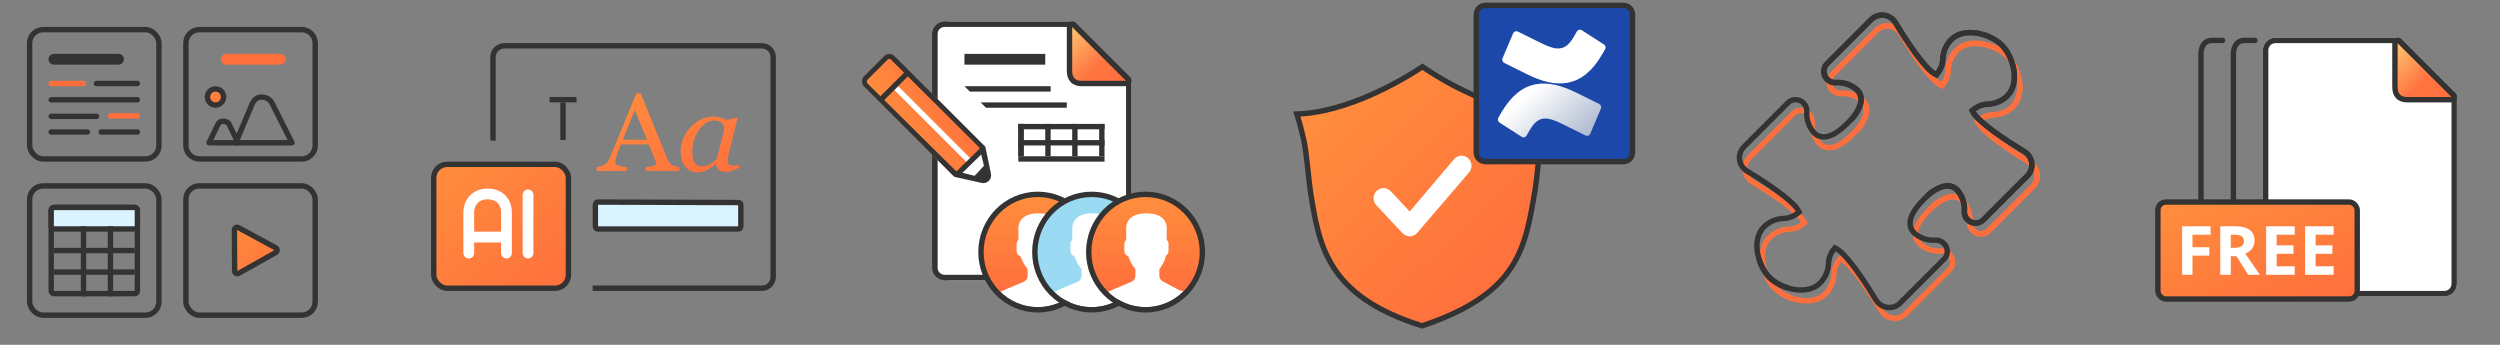 <svg width="464" height="64" viewBox="0 0 464 64" fill="none" xmlns="http://www.w3.org/2000/svg">
<rect x="0" y="0" width="464" height="64" fill="#808080" stroke="none"/>
<path d="M34.5 8C34.5 6.619 35.619 5.5 37 5.5H56C57.381 5.5 58.5 6.619 58.5 8V27C58.5 28.381 57.381 29.5 56 29.5H37C35.619 29.5 34.5 28.381 34.5 27V8Z" stroke="#333333"/>
<path d="M42 11H52" stroke="#FF6F3D" stroke-width="2" stroke-linecap="round" stroke-linejoin="round"/>
<path d="M44.247 42.244L51.168 45.993C51.514 46.18 51.518 46.676 51.175 46.869L44.295 50.733C43.962 50.919 43.552 50.68 43.55 50.299L43.509 42.687C43.507 42.306 43.913 42.063 44.247 42.244Z" fill="url(#paint0_linear_9092_321713)" stroke="#333333" stroke-linecap="round" stroke-linejoin="round"/>
<rect x="34.5" y="34.5" width="24" height="24" rx="2.5" stroke="#333333"/>
<rect x="9.5" y="38.5" width="16" height="16" rx="0.5" stroke="#333333"/>
<rect x="9.5" y="38.5" width="16" height="4" rx="0.5" fill="#D9F4FF" stroke="#333333"/>
<rect x="5.5" y="34.5" width="24" height="24" rx="2.5" stroke="#333333"/>
<path d="M40.437 23.09C40.441 23.083 40.444 23.076 40.447 23.068C40.52 22.897 40.832 22.489 41.42 22.5C42.064 22.512 42.389 22.84 42.458 22.939L44.199 26.5H38.796L39.444 25.154L40.437 23.09Z" stroke="#333333" stroke-linecap="round" stroke-linejoin="round"/>
<path d="M46.779 19.336C46.783 19.327 46.786 19.318 46.789 19.309C46.864 19.1 47.053 18.756 47.36 18.476C47.659 18.202 48.054 17.999 48.568 18.011C49.681 18.035 50.285 18.743 50.43 19.032L50.431 19.033L54.189 26.5H43.754L46.779 19.336Z" stroke="#333333" stroke-linecap="round" stroke-linejoin="round"/>
<circle cx="40" cy="18" r="1.5" fill="url(#paint1_linear_9092_321713)" stroke="#333333"/>
<rect x="5.5" y="5.5" width="24" height="24" rx="2.5" stroke="#333333"/>
<path fill-rule="evenodd" clip-rule="evenodd" d="M17.396 15.5C17.396 15.224 17.62 15 17.896 15H25.5C25.776 15 26 15.224 26 15.5C26 15.776 25.776 16 25.5 16H17.896C17.62 16 17.396 15.776 17.396 15.5ZM9 18.519C9 18.242 9.224 18.019 9.5 18.019H25.5C25.776 18.019 26 18.242 26 18.519C26 18.795 25.776 19.019 25.5 19.019H9.5C9.224 19.019 9 18.795 9 18.519ZM9 21.593C9 21.317 9.224 21.093 9.5 21.093H17.927C18.203 21.093 18.427 21.317 18.427 21.593C18.427 21.869 18.203 22.093 17.927 22.093H9.5C9.224 22.093 9 21.869 9 21.593ZM9 24.5C9 24.224 9.224 24 9.5 24H16.219C16.495 24 16.719 24.224 16.719 24.5C16.719 24.776 16.495 25 16.219 25H9.5C9.224 25 9 24.776 9 24.5ZM18.281 24.5C18.281 24.224 18.505 24 18.781 24H25.5C25.776 24 26 24.224 26 24.5C26 24.776 25.776 25 25.5 25H18.781C18.505 25 18.281 24.776 18.281 24.5Z" fill="#333333"/>
<path fill-rule="evenodd" clip-rule="evenodd" d="M9.5 15C9.224 15 9 15.224 9 15.5C9 15.776 9.224 16 9.5 16H15.5C15.776 16 16 15.776 16 15.5C16 15.224 15.776 15 15.5 15H9.5ZM20.5 21C20.224 21 20 21.224 20 21.5C20 21.776 20.224 22 20.5 22H25.5C25.776 22 26 21.776 26 21.5C26 21.224 25.776 21 25.5 21H20.5Z" fill="#FF6F3D"/>
<rect x="10" y="46" width="15" height="1" fill="#333333"/>
<rect x="10" y="50" width="15" height="1" fill="#333333"/>
<rect x="21" y="42" width="13" height="1" transform="rotate(90 21 42)" fill="#333333"/>
<rect x="16" y="42" width="13" height="1" transform="rotate(90 16 42)" fill="#333333"/>
<path d="M10 11H22" stroke="#333333" stroke-width="2" stroke-linecap="round" stroke-linejoin="round"/>
<path fill-rule="evenodd" clip-rule="evenodd" d="M91 10.605C91 9.168 92.16 8 93.596 8H141.404C142.84 8 144 9.168 144 10.605V51.395C144 52.832 142.84 54 141.404 54H110.001V53H141.404C142.283 53 143 52.283 143 51.395V10.605C143 9.717 142.283 9 141.404 9H93.596C92.717 9 92 9.717 92 10.605V26.104H91V10.605Z" fill="#333333"/>
<path d="M126.085 31.72H119.877V31.012C120.423 30.978 120.875 30.912 121.232 30.812C121.596 30.712 121.778 30.589 121.778 30.442C121.778 30.383 121.771 30.309 121.757 30.223C121.743 30.136 121.722 30.06 121.694 29.993L120.455 26.818H115.235C115.039 27.284 114.877 27.69 114.751 28.036C114.632 28.382 114.524 28.702 114.426 28.995C114.335 29.281 114.272 29.514 114.237 29.694C114.202 29.873 114.184 30.02 114.184 30.133C114.184 30.399 114.405 30.605 114.846 30.752C115.287 30.898 115.784 30.985 116.338 31.012V31.72H110.729V31.012C110.911 30.998 111.138 30.962 111.411 30.902C111.684 30.835 111.908 30.749 112.083 30.642C112.364 30.462 112.581 30.276 112.735 30.083C112.889 29.883 113.039 29.61 113.186 29.264C113.936 27.487 114.762 25.49 115.665 23.274C116.569 21.057 117.374 19.084 118.081 17.353H118.921L123.89 29.574C123.995 29.833 124.114 30.043 124.247 30.203C124.38 30.363 124.565 30.519 124.804 30.672C124.965 30.765 125.175 30.845 125.434 30.912C125.693 30.972 125.91 31.005 126.085 31.012V31.72ZM120.077 25.93L117.819 20.438L115.602 25.93H120.077Z" fill="url(#paint2_linear_9092_321713)"/>
<path d="M132.902 30.402H132.828C132.674 30.522 132.489 30.675 132.272 30.862C132.062 31.041 131.813 31.215 131.526 31.381C131.253 31.547 130.955 31.69 130.633 31.81C130.311 31.937 129.961 32 129.583 32C128.567 32 127.769 31.654 127.188 30.962C126.614 30.269 126.327 29.324 126.327 28.126C126.327 27.301 126.488 26.499 126.81 25.72C127.132 24.941 127.576 24.242 128.144 23.623C128.683 23.031 129.324 22.555 130.066 22.195C130.808 21.829 131.571 21.646 132.356 21.646C132.853 21.646 133.326 21.71 133.774 21.836C134.229 21.962 134.586 22.106 134.845 22.265L136.767 21.796L136.893 21.946L135.297 28.386C135.241 28.592 135.181 28.845 135.118 29.145C135.062 29.437 135.034 29.654 135.034 29.793C135.034 30.173 135.118 30.429 135.286 30.562C135.454 30.695 135.738 30.762 136.137 30.762C136.27 30.762 136.459 30.742 136.704 30.702C136.949 30.662 137.138 30.619 137.271 30.572L137.114 31.211C136.484 31.451 136.014 31.624 135.706 31.73C135.398 31.837 135.024 31.89 134.582 31.89C134.078 31.89 133.679 31.75 133.385 31.471C133.091 31.191 132.93 30.835 132.902 30.402ZM134.404 24.093C134.404 23.873 134.379 23.663 134.33 23.463C134.281 23.264 134.18 23.077 134.026 22.904C133.886 22.738 133.693 22.605 133.448 22.505C133.203 22.405 132.895 22.355 132.524 22.355C132.013 22.355 131.515 22.515 131.032 22.834C130.549 23.154 130.115 23.583 129.73 24.122C129.366 24.628 129.068 25.241 128.837 25.959C128.606 26.678 128.49 27.407 128.49 28.146C128.49 28.552 128.515 28.912 128.564 29.224C128.613 29.537 128.707 29.823 128.847 30.083C128.98 30.336 129.173 30.532 129.425 30.672C129.677 30.812 129.996 30.882 130.381 30.882C130.773 30.882 131.183 30.779 131.61 30.572C132.044 30.359 132.531 29.99 133.07 29.464L134.404 24.093Z" fill="url(#paint3_linear_9092_321713)"/>
<path d="M110.999 37.502C110.999 37.502 111 37.502 111 37.502L136.994 37.594C136.993 37.594 136.993 37.594 136.994 37.594L136.994 37.594C136.997 37.594 137.001 37.594 137.009 37.595C137.024 37.596 137.049 37.598 137.08 37.603C137.144 37.613 137.222 37.632 137.293 37.664C137.363 37.696 137.411 37.734 137.441 37.775C137.467 37.81 137.5 37.874 137.5 38.002V41.981C137.5 41.983 137.5 41.984 137.499 41.986C137.498 42.001 137.494 42.026 137.488 42.056C137.475 42.119 137.452 42.197 137.414 42.269C137.349 42.392 137.251 42.502 137 42.502H111C110.749 42.502 110.651 42.392 110.586 42.269C110.548 42.197 110.525 42.119 110.512 42.056C110.506 42.026 110.502 42.001 110.501 41.986C110.5 41.984 110.5 41.983 110.5 41.981L110.501 38.022C110.501 38.02 110.501 38.019 110.501 38.017C110.503 38.002 110.507 37.977 110.513 37.947C110.526 37.883 110.549 37.806 110.587 37.734C110.651 37.611 110.749 37.502 110.999 37.502Z" fill="#D9F4FF" stroke="#333333"/>
<path fill-rule="evenodd" clip-rule="evenodd" d="M104 26V19L105 19V26H104Z" fill="#333333"/>
<path fill-rule="evenodd" clip-rule="evenodd" d="M107 19H102V18H107V19Z" fill="#333333"/>
<rect x="80.5" y="30.5" width="25" height="23" rx="2.5" fill="url(#paint4_linear_9092_321713)"/>
<rect x="80.5" y="30.5" width="25" height="23" rx="2.5" stroke="#333333"/>
<path d="M87 46.969V44M94 46.969V39.438C94 37.625 92.888 36 90.491 36C88.094 36 87 37.75 87 39.438V44M87 44H94M98 36.171V46.969" stroke="white" stroke-width="2" stroke-linecap="round" stroke-linejoin="round"/>
<g clip-path="url(#clip0_9092_321713)">
<path fill-rule="evenodd" clip-rule="evenodd" d="M176.344 4C175.047 4 173.996 5.042 173.996 6.327V49.672C173.996 50.958 175.047 52 176.344 52H207.648C208.945 52 209.996 50.958 209.996 49.672V15.5C209.996 14.882 209.749 14.29 209.308 13.854L200.119 4.681C199.678 4.245 199.081 4 198.458 4H176.344Z" fill="white"/>
<path d="M199.354 4.646C199.211 4.503 198.995 4.46 198.809 4.538C198.622 4.615 198.5 4.798 198.5 5V13.182C198.5 13.857 198.664 14.457 199.073 14.887C199.487 15.322 200.072 15.5 200.732 15.5H209C209.202 15.5 209.385 15.378 209.462 15.191C209.539 15.004 209.497 14.789 209.354 14.646L199.354 4.646Z" fill="url(#paint5_linear_9092_321713)" stroke="#333333" stroke-linecap="round" stroke-linejoin="round"/>
<path fill-rule="evenodd" clip-rule="evenodd" d="M208.604 14.564L208.602 14.562L199.415 5.392L199.413 5.39C199.361 5.338 199.311 5.288 199.269 5.245L199.253 5.229C199.205 5.18 199.167 5.142 199.133 5.109C199.062 5.041 199.032 5.018 199.019 5.009C199.008 5.007 198.971 5 198.891 5H175.344C174.591 5 173.996 5.602 173.996 6.327V49.672C173.996 50.397 174.591 51 175.344 51H207.648C208.401 51 208.996 50.397 208.996 49.672V15.109C208.996 15.021 208.987 14.982 208.984 14.972C208.983 14.966 208.982 14.964 208.976 14.954C208.965 14.937 208.94 14.903 208.875 14.835C208.825 14.782 208.772 14.729 208.701 14.659C208.672 14.631 208.64 14.6 208.604 14.564ZM200.119 4.681L209.308 13.854C209.337 13.882 209.364 13.909 209.391 13.935C209.779 14.318 209.996 14.531 209.996 15.109V49.672C209.996 50.958 208.945 52 207.648 52H175.344C174.047 52 172.996 50.958 172.996 49.672V6.327C172.996 5.042 174.047 4 175.344 4H198.891C199.445 4 199.636 4.194 199.981 4.543C200.024 4.587 200.07 4.633 200.119 4.681Z" fill="#333333"/>
<path d="M189 23H205V24H189V23Z" fill="#333333"/>
<path d="M189 26H205V27H189V26Z" fill="#333333"/>
<path d="M189 29H205V30H189V29Z" fill="#333333"/>
<path d="M189 23H190V29H189V26V23Z" fill="#333333"/>
<path d="M204 23H205V29H204V23Z" fill="#333333"/>
<path d="M199 23H200V29H199V23Z" fill="#333333"/>
<path d="M189 23H190V29H189V26V23Z" fill="#333333"/>
<path d="M194 23H195V29H194V23Z" fill="#333333"/>
<path d="M179 16H195V17H180L179 16Z" fill="#333333"/>
<path d="M179 10H194V12H179V10Z" fill="#333333"/>
<path d="M182 19H198V20H183L182 19Z" fill="#333333"/>
<path fill-rule="evenodd" clip-rule="evenodd" d="M160.342 16.034C159.822 15.514 159.846 14.648 160.395 14.1L164.066 10.432C164.616 9.884 165.482 9.861 166.002 10.381L182.356 26.736C182.52 26.899 182.831 27.105 182.888 27.332L183.911 32.219C184.164 33.235 183.198 34.2 182.182 33.946L177.292 32.849C177.065 32.792 176.86 32.553 176.696 32.39L160.342 16.034Z" fill="url(#paint6_linear_9092_321713)"/>
<path fill-rule="evenodd" clip-rule="evenodd" d="M177.003 32.39C177.003 32.39 177.347 32.148 177.896 31.6L181.567 27.933C182.116 27.384 182.504 27 182.504 27C182.667 27.163 182.832 27.105 182.889 27.332L183.912 32.22C184.165 33.235 183.199 34.2 182.183 33.947L177.293 32.849C177.066 32.792 177.167 32.553 177.003 32.39Z" fill="white"/>
<path fill-rule="evenodd" clip-rule="evenodd" d="M177.293 31.611L161.076 15.562C160.816 15.302 160.802 14.995 161.076 14.72L164.7 11.111C164.975 10.837 165.147 10.851 165.407 11.111L181.726 27.332C181.807 27.413 181.9 27.804 181.928 27.918L183.019 32.39C183.146 32.898 182.69 33.091 182.182 32.964L177.5 31.776C177.387 31.748 177.374 31.692 177.293 31.611ZM160.342 16.034C159.822 15.514 159.845 14.648 160.395 14.1L164.066 10.433C164.615 9.884 165.482 9.861 166.002 10.381L182.357 26.736C182.52 26.9 182.832 27.105 182.889 27.332L183.911 32.22C184.164 33.235 183.198 34.2 182.182 33.947L177.293 32.849C177.066 32.792 176.86 32.553 176.697 32.39L160.342 16.034Z" fill="#333333"/>
<path d="M166 16.706L179.709 30.416L180.417 29.709L166.708 16L166 16.706Z" fill="white"/>
<path fill-rule="evenodd" clip-rule="evenodd" d="M181.887 27.512L177.35 31.974L178.033 32.67L182.572 28.221L181.887 27.512Z" fill="#333333"/>
<path fill-rule="evenodd" clip-rule="evenodd" d="M168.276 13.009L163.009 18.258L163.705 18.972L168.968 13.713L168.276 13.009Z" fill="#333333"/>
<path fill-rule="evenodd" clip-rule="evenodd" d="M182.7 30.684L180.705 32.828L182.702 33.5L183.504 32.5L182.7 30.684Z" fill="#333333"/>
<path d="M182.569 46.786C182.569 52.427 187.068 57 192.617 57C198.166 57 202.664 52.427 202.664 46.786C202.664 41.145 198.166 36.573 192.617 36.573C187.068 36.573 182.569 41.145 182.569 46.786Z" fill="white"/>
<path d="M192.216 36C196.999 36.001 202.878 39.587 202.998 46.387C203.052 49.513 202.205 52.358 199.935 54.226C199.787 54.1 199.049 53.949 198.872 53.855L195.824 52.229C195.424 52.016 195.175 51.607 195.175 51.161V49.941C195.175 49.941 196.07 48.895 196.411 47.441C196.694 47.262 196.884 46.953 196.884 46.601V45.265C196.884 44.971 196.75 44.708 196.542 44.524V42.593C196.542 42.593 196.948 39.587 192.783 39.587C188.618 39.587 189.024 42.593 189.024 42.593V44.524C188.816 44.708 188.683 44.971 188.683 45.265V46.601C188.683 47.05 188.991 47.428 189.41 47.554C189.643 48.263 189.98 48.938 190.425 49.552C190.537 49.707 190.642 49.838 190.733 49.941V51.192C190.733 51.653 190.467 52.075 190.045 52.28L186.654 53.707C186.459 53.803 185.568 54.198 185.405 54.333C183.361 52.256 182 50.097 182 46.885C182 40.44 187.517 35.998 192.216 36Z" fill="url(#paint7_linear_9092_321713)"/>
<path d="M192.617 57.5C186.784 57.5 182.069 52.696 182.069 46.786C182.069 40.877 186.784 36.073 192.617 36.073C198.45 36.073 203.164 40.877 203.164 46.786C203.164 52.696 198.45 57.5 192.617 57.5Z" stroke="#333333"/>
<path d="M192.569 46.786C192.569 52.427 197.068 57 202.617 57C208.166 57 212.664 52.427 212.664 46.786C212.664 41.145 208.166 36.573 202.617 36.573C197.068 36.573 192.569 41.145 192.569 46.786Z" fill="white"/>
<path d="M202.216 36C206.999 36.001 212.878 39.587 212.998 46.387C213.052 49.513 212.205 52.358 209.935 54.226C209.787 54.1 209.049 53.949 208.872 53.855L205.824 52.229C205.424 52.016 205.175 51.607 205.175 51.161V49.941C205.175 49.941 206.07 48.895 206.411 47.441C206.694 47.262 206.884 46.953 206.884 46.601V45.265C206.884 44.971 206.75 44.708 206.542 44.524V42.593C206.542 42.593 206.948 39.587 202.783 39.587C198.618 39.587 199.024 42.593 199.024 42.593V44.524C198.816 44.708 198.683 44.971 198.683 45.265V46.601C198.683 47.05 198.991 47.428 199.41 47.554C199.643 48.263 199.98 48.938 200.425 49.552C200.537 49.707 200.642 49.838 200.733 49.941V51.192C200.733 51.653 200.467 52.075 200.045 52.28L196.654 53.707C196.459 53.803 195.568 54.198 195.405 54.333C193.361 52.256 192 50.097 192 46.885C192 40.44 197.517 35.998 202.216 36Z" fill="#9ADAF3"/>
<path d="M202.617 57.5C196.784 57.5 192.069 52.696 192.069 46.786C192.069 40.877 196.784 36.073 202.617 36.073C208.45 36.073 213.164 40.877 213.164 46.786C213.164 52.696 208.45 57.5 202.617 57.5Z" stroke="#333333"/>
<path d="M202.569 46.786C202.569 52.427 207.068 57 212.617 57C218.166 57 222.664 52.427 222.664 46.786C222.664 41.145 218.166 36.573 212.617 36.573C207.068 36.573 202.569 41.145 202.569 46.786Z" fill="white"/>
<path d="M212.216 36C216.999 36.001 222.878 39.587 222.998 46.387C223.052 49.513 222.205 52.358 219.935 54.226C219.787 54.1 219.049 53.949 218.872 53.855L215.824 52.229C215.424 52.016 215.175 51.607 215.175 51.161V49.941C215.175 49.941 216.07 48.895 216.411 47.441C216.694 47.262 216.884 46.953 216.884 46.601V45.265C216.884 44.971 216.75 44.708 216.542 44.524V42.593C216.542 42.593 216.948 39.587 212.783 39.587C208.618 39.587 209.024 42.593 209.024 42.593V44.524C208.816 44.708 208.683 44.971 208.683 45.265V46.601C208.683 47.05 208.991 47.428 209.41 47.554C209.643 48.263 209.98 48.938 210.425 49.552C210.537 49.707 210.642 49.838 210.733 49.941V51.192C210.733 51.653 210.467 52.075 210.045 52.28L206.654 53.707C206.459 53.803 205.568 54.198 205.405 54.333C203.361 52.256 202 50.097 202 46.885C202 40.44 207.517 35.998 212.216 36Z" fill="url(#paint8_linear_9092_321713)"/>
<path d="M212.617 57.5C206.784 57.5 202.069 52.696 202.069 46.786C202.069 40.877 206.784 36.073 212.617 36.073C218.45 36.073 223.164 40.877 223.164 46.786C223.164 52.696 218.45 57.5 212.617 57.5Z" stroke="#333333"/>
</g>
<path d="M282.075 20.47C283.795 20.826 285.56 21.056 287.332 21.1C286.867 22.706 286.488 24.243 286.166 25.716C285.901 26.926 285.677 28.788 285.477 30.579C285.439 30.916 285.402 31.251 285.366 31.579C285.209 33.012 285.066 34.314 284.927 35.136C284.897 35.312 284.868 35.487 284.838 35.661C283.954 40.909 283.174 45.541 280.499 49.624C277.764 53.796 273.004 57.453 263.929 60.475C255.05 57.69 250.3 53.947 247.558 49.719C244.786 45.445 244.02 40.614 243.218 35.541C243.09 34.735 242.96 33.516 242.814 32.163C242.767 31.723 242.719 31.27 242.668 30.812C242.464 28.964 242.23 27.043 241.941 25.774C241.605 24.3 241.199 22.767 240.687 21.169C242.434 21.114 244.2 20.863 245.935 20.479C250.725 19.419 255.317 17.342 258.702 15.538C260.397 14.635 261.795 13.798 262.769 13.185C263.257 12.879 263.639 12.629 263.9 12.455C263.939 12.429 263.976 12.404 264.01 12.382C264.041 12.404 264.075 12.427 264.112 12.453C264.365 12.629 264.736 12.881 265.212 13.19C266.163 13.808 267.532 14.652 269.207 15.559C272.553 17.371 277.141 19.447 282.075 20.47Z" fill="url(#paint9_linear_9092_321713)" stroke="#333333"/>
<path fill-rule="evenodd" clip-rule="evenodd" d="M272.537 29.415C273.274 30.131 273.301 31.321 272.598 32.072L262.981 43.28C262.633 43.651 262.151 43.862 261.647 43.862C261.142 43.862 260.66 43.651 260.312 43.28L255.448 38.089C254.744 37.339 254.772 36.149 255.509 35.432C256.246 34.716 257.414 34.743 258.117 35.494L261.647 39.261L269.929 29.477C270.632 28.726 271.8 28.698 272.537 29.415Z" fill="white"/>
<path d="M273.996 2.712C273.996 1.752 274.765 1 275.709 1H301.283C302.244 1 302.996 1.77 302.996 2.712V28.288C302.996 29.247 302.227 30 301.283 30H275.709C274.748 30 273.996 29.23 273.996 28.288V2.712Z" fill="#1C48AA" stroke="#333333"/>
<path d="M278.723 20.766C278.516 21.098 278.284 21.526 278.087 21.847C278.002 21.997 277.977 22.175 278.018 22.344C278.058 22.513 278.161 22.658 278.303 22.749L282.441 25.401C282.513 25.447 282.593 25.478 282.677 25.492C282.76 25.506 282.845 25.502 282.927 25.481C283.01 25.46 283.087 25.422 283.155 25.37C283.223 25.317 283.28 25.251 283.323 25.176C283.488 24.887 283.702 24.513 283.934 24.115C285.573 21.294 287.222 21.638 290.195 23.12L294.295 25.152C294.372 25.191 294.456 25.212 294.541 25.216C294.626 25.22 294.711 25.206 294.791 25.175C294.871 25.144 294.944 25.097 295.006 25.036C295.068 24.975 295.117 24.902 295.152 24.821L297.122 20.18C297.192 20.02 297.2 19.839 297.142 19.674C297.084 19.509 296.966 19.375 296.813 19.301C295.944 18.877 294.222 18.031 292.675 17.252C287.089 14.441 282.349 14.627 278.723 20.766Z" fill="url(#paint10_linear_9092_321713)"/>
<path d="M297.275 10.234C297.482 9.902 297.717 9.474 297.911 9.149C297.995 9 298.02 8.823 297.98 8.655C297.94 8.487 297.839 8.342 297.698 8.251L293.56 5.599C293.488 5.553 293.408 5.522 293.325 5.508C293.241 5.494 293.156 5.498 293.074 5.519C292.992 5.54 292.914 5.578 292.847 5.63C292.779 5.683 292.721 5.749 292.678 5.824C292.516 6.116 292.303 6.487 292.067 6.888C290.415 9.687 288.766 9.355 285.796 7.883L281.693 5.851C281.616 5.813 281.533 5.791 281.448 5.787C281.362 5.783 281.277 5.797 281.198 5.828C281.118 5.859 281.045 5.906 280.983 5.967C280.921 6.028 280.871 6.101 280.837 6.182L278.866 10.824C278.804 10.98 278.801 11.156 278.859 11.314C278.917 11.473 279.032 11.602 279.178 11.676C280.044 12.1 281.766 12.949 283.316 13.725C288.913 16.559 293.652 16.37 297.275 10.234Z" fill="url(#paint11_linear_9092_321713)"/>
<g clip-path="url(#clip1_9092_321713)">
<path fill-rule="evenodd" clip-rule="evenodd" d="M332.897 54.927L332.904 54.929C333.511 55.346 332.979 56 332.606 55.883C331.287 55.492 330.072 54.8 329.06 53.861C326.844 51.645 325.318 46.466 328.058 43.726C329.105 42.707 330.494 42.11 331.964 42.047C332.806 42.032 333.616 41.743 334.272 41.224C333.823 40.392 331.494 38.118 324.985 34.176C323.389 33.206 322.861 31.137 323.806 29.556C323.946 29.322 324.115 29.107 324.308 28.914L332.494 20.728C333.217 20.004 334.315 19.8 335.267 20.213C336.235 20.629 336.86 21.591 336.842 22.639C336.727 23.967 337.163 25.293 338.048 26.307C339.583 27.842 341.889 26.178 343.557 24.51C345.225 22.843 346.889 20.536 345.354 19.001C344.337 18.116 343.007 17.681 341.677 17.8C340.629 17.818 339.667 17.194 339.25 16.225C338.838 15.274 339.042 14.176 339.766 13.453L347.952 5.266C349.251 3.962 351.377 3.975 352.703 5.294C352.899 5.489 353.071 5.708 353.214 5.944C357.153 12.44 359.422 14.774 360.262 15.23C360.781 14.575 361.07 13.765 361.085 12.923C361.148 11.452 361.745 10.063 362.764 9.016C365.504 6.276 370.682 7.802 372.899 10.018C375.115 12.235 376.641 17.413 373.901 20.153C372.853 21.172 371.465 21.769 369.994 21.832C369.152 21.847 368.342 22.136 367.686 22.655C368.135 23.487 370.464 25.762 376.973 29.703C377.396 29.96 377.743 30.294 378.008 30.676C378.373 31.181 378.57 31.762 378.609 32.354C378.662 33.024 378.517 33.713 378.148 34.328C378.009 34.561 377.841 34.775 377.649 34.967L377.648 34.966C377.628 34.987 377.607 35.008 377.586 35.029L369.399 43.216C368.676 43.94 367.579 44.144 366.627 43.731C365.658 43.315 365.034 42.352 365.052 41.305C365.171 39.974 364.737 38.645 363.851 37.627C362.564 36.341 360.806 37.433 359.527 38.227C359.473 38.261 359.419 38.295 359.367 38.327C359.367 38.327 358.436 39.094 358.314 38.06C358.656 37.497 359.709 36.868 360.741 36.411C361.323 36.153 361.976 35.979 362.651 36.029C363.351 36.08 364.007 36.369 364.558 36.92L364.583 36.945L364.605 36.971C365.658 38.18 366.182 39.761 366.051 41.352C366.053 41.979 366.433 42.559 367.022 42.813L367.025 42.814C367.607 43.066 368.264 42.937 368.692 42.509L376.88 34.321C377.357 33.846 377.618 33.207 377.619 32.571C377.608 32.082 377.447 31.6 377.151 31.196C377.096 31.125 377.035 31.057 376.97 30.991C376.93 30.951 376.896 30.912 376.868 30.875C376.744 30.757 376.606 30.65 376.454 30.557C373.175 28.572 370.927 26.993 369.431 25.793C367.976 24.625 367.135 23.74 366.806 23.13L366.408 22.392L367.066 21.871C367.891 21.218 368.908 20.855 369.962 20.833C371.183 20.777 372.332 20.282 373.198 19.441C374.253 18.382 374.557 16.782 374.272 15.052C373.985 13.318 373.134 11.668 372.191 10.725C371.249 9.783 369.599 8.932 367.865 8.645C366.134 8.36 364.535 8.663 363.476 9.719C362.635 10.585 362.139 11.734 362.084 12.954C362.062 14.009 361.699 15.026 361.046 15.851L360.524 16.511L359.784 16.109C359.172 15.777 358.287 14.934 357.12 13.478C355.92 11.981 354.344 9.735 352.36 6.463C352.258 6.296 352.136 6.141 351.997 6.003C351.052 5.062 349.559 5.07 348.661 5.972L340.472 14.16C340.044 14.588 339.915 15.245 340.168 15.827L340.169 15.83C340.422 16.419 341.002 16.8 341.63 16.801C343.22 16.67 344.801 17.194 346.011 18.247L346.037 18.27L346.061 18.294C346.613 18.846 346.901 19.502 346.953 20.201C347.002 20.876 346.829 21.529 346.571 22.111C346.062 23.26 345.123 24.359 344.264 25.218C343.406 26.076 342.307 27.015 341.158 27.524C340.576 27.782 339.923 27.956 339.248 27.906C338.548 27.854 337.892 27.566 337.341 27.014L337.317 26.991L337.295 26.965C336.242 25.759 335.716 24.181 335.842 22.593C335.841 21.966 335.461 21.385 334.872 21.131L334.869 21.13C334.287 20.878 333.628 21.007 333.201 21.435L325.015 29.622L325.013 29.623C324.879 29.757 324.762 29.906 324.665 30.069C324.008 31.167 324.366 32.629 325.504 33.321C328.783 35.307 331.031 36.886 332.527 38.086C333.982 39.254 334.823 40.139 335.152 40.749L335.55 41.487L334.893 42.008C334.067 42.661 333.05 43.025 331.996 43.047C330.775 43.102 329.627 43.597 328.76 44.438C327.705 45.497 327.401 47.097 327.687 48.827C327.972 50.553 328.817 52.196 329.754 53.141C330.651 53.969 331.725 54.579 332.89 54.925L332.897 54.927Z" fill="#FF6F3D"/>
<path fill-rule="evenodd" clip-rule="evenodd" d="M327.99 50.02L327.988 50.013C327.571 49.406 326.917 49.938 327.034 50.311C327.425 51.63 328.117 52.845 329.056 53.857C331.272 56.073 336.451 57.599 339.191 54.859C340.21 53.812 340.807 52.423 340.87 50.953C340.885 50.111 341.174 49.3 341.693 48.645C342.525 49.094 344.799 51.423 348.74 57.932C349.711 59.528 351.78 60.056 353.361 59.11C353.595 58.971 353.81 58.802 354.002 58.609L362.189 50.423C362.913 49.7 363.117 48.602 362.704 47.65C362.288 46.682 361.325 46.057 360.278 46.075C358.95 46.19 357.624 45.754 356.61 44.869C355.074 43.334 356.739 41.027 358.407 39.36C360.074 37.692 362.381 36.028 363.916 37.563C364.801 38.58 365.235 39.91 365.116 41.24C365.098 42.288 365.723 43.25 366.692 43.667C367.643 44.079 368.741 43.875 369.464 43.151L377.651 34.965C378.955 33.666 378.942 31.539 377.623 30.214C377.428 30.018 377.209 29.846 376.973 29.703C370.477 25.764 368.142 23.495 367.686 22.655C368.342 22.136 369.152 21.847 369.994 21.832C371.465 21.769 372.853 21.172 373.901 20.153C376.641 17.413 375.115 12.235 372.899 10.018C370.682 7.802 365.504 6.276 362.764 9.016C361.745 10.063 361.148 11.452 361.085 12.923C361.07 13.765 360.781 14.575 360.262 15.23C359.43 14.782 357.155 12.453 353.214 5.944C352.957 5.521 352.623 5.174 352.241 4.909C351.736 4.544 351.155 4.347 350.563 4.308C349.893 4.254 349.204 4.4 348.589 4.769C348.356 4.908 348.142 5.076 347.95 5.268L347.951 5.269C347.93 5.289 347.908 5.31 347.887 5.331L339.701 13.518C338.977 14.24 338.773 15.338 339.186 16.29C339.602 17.259 340.564 17.883 341.612 17.865C342.943 17.746 344.272 18.18 345.289 19.066C346.576 20.353 345.484 22.11 344.689 23.39C344.656 23.444 344.622 23.498 344.59 23.55C344.59 23.55 343.822 24.481 344.857 24.603C345.42 24.261 346.049 23.208 346.506 22.176C346.764 21.594 346.938 20.941 346.888 20.266C346.836 19.566 346.548 18.91 345.997 18.359L345.972 18.334L345.946 18.312C344.737 17.259 343.155 16.735 341.565 16.866C340.938 16.864 340.358 16.484 340.104 15.895L340.103 15.892C339.851 15.31 339.98 14.652 340.407 14.225L348.596 6.037C349.071 5.56 349.71 5.299 350.346 5.298C350.835 5.309 351.317 5.47 351.721 5.766C351.792 5.821 351.86 5.882 351.926 5.947C351.966 5.987 352.005 6.021 352.042 6.049C352.16 6.173 352.267 6.311 352.36 6.463C354.345 9.742 355.923 11.99 357.124 13.486C358.292 14.941 359.177 15.782 359.787 16.111L360.525 16.509L361.046 15.851C361.699 15.026 362.062 14.009 362.084 12.954C362.139 11.734 362.635 10.585 363.476 9.719C364.535 8.663 366.134 8.36 367.865 8.645C369.599 8.932 371.249 9.783 372.191 10.725C373.134 11.668 373.985 13.318 374.272 15.052C374.557 16.782 374.253 18.382 373.198 19.441C372.332 20.282 371.183 20.777 369.963 20.833C368.908 20.855 367.891 21.218 367.066 21.871L366.406 22.393L366.808 23.132C367.14 23.745 367.983 24.63 369.439 25.797C370.936 26.997 373.182 28.573 376.454 30.557C376.621 30.659 376.776 30.781 376.914 30.92C377.855 31.864 377.847 33.358 376.945 34.256L368.756 42.445C368.329 42.873 367.671 43.002 367.089 42.749L367.087 42.748C366.497 42.495 366.117 41.914 366.116 41.287C366.247 39.697 365.723 38.116 364.67 36.906L364.647 36.88L364.623 36.856C364.071 36.304 363.415 36.016 362.715 35.964C362.041 35.914 361.388 36.088 360.806 36.346C359.657 36.855 358.558 37.794 357.699 38.653C356.841 39.511 355.901 40.61 355.393 41.759C355.135 42.341 354.961 42.994 355.011 43.669C355.063 44.368 355.351 45.025 355.902 45.576L355.926 45.6L355.952 45.622C357.158 46.675 358.735 47.201 360.324 47.075C360.951 47.075 361.532 47.456 361.786 48.045L361.787 48.048C362.039 48.63 361.91 49.288 361.482 49.716L353.295 57.902L353.294 57.904C353.16 58.038 353.011 58.155 352.848 58.252C351.75 58.908 350.288 58.55 349.595 57.413C347.61 54.134 346.031 51.886 344.831 50.39C343.663 48.934 342.778 48.094 342.167 47.765L341.429 47.367L340.909 48.024C340.256 48.849 339.892 49.866 339.87 50.921C339.815 52.142 339.32 53.29 338.479 54.157C337.42 55.212 335.82 55.516 334.09 55.23C332.364 54.945 330.721 54.1 329.776 53.163C328.948 52.266 328.338 51.192 327.992 50.027L327.99 50.02Z" fill="#FF6F3D"/>
<path fill-rule="evenodd" clip-rule="evenodd" d="M331.897 52.927L331.904 52.929C332.511 53.346 331.979 54 331.606 53.883C330.287 53.492 329.072 52.8 328.06 51.861C325.844 49.645 324.318 44.466 327.058 41.726C328.105 40.707 329.494 40.11 330.964 40.047C331.806 40.032 332.616 39.743 333.272 39.224C332.823 38.392 330.494 36.118 323.985 32.176C322.389 31.206 321.861 29.137 322.806 27.556C322.946 27.322 323.115 27.107 323.308 26.914L331.494 18.728C332.217 18.004 333.315 17.8 334.267 18.213C335.235 18.629 335.86 19.591 335.842 20.639C335.727 21.967 336.163 23.293 337.048 24.307C338.583 25.842 340.889 24.178 342.557 22.51C344.225 20.843 345.889 18.536 344.354 17.001C343.337 16.116 342.007 15.681 340.677 15.8C339.629 15.818 338.667 15.194 338.25 14.225C337.838 13.274 338.042 12.176 338.766 11.453L346.952 3.266C348.251 1.962 350.377 1.975 351.703 3.294C351.899 3.489 352.071 3.708 352.214 3.944C356.153 10.44 358.422 12.774 359.262 13.23C359.781 12.575 360.07 11.765 360.085 10.923C360.148 9.452 360.745 8.063 361.764 7.016C364.504 4.276 369.682 5.802 371.899 8.018C374.115 10.235 375.641 15.413 372.901 18.153C371.853 19.172 370.465 19.769 368.994 19.832C368.152 19.847 367.342 20.136 366.686 20.655C367.135 21.487 369.464 23.762 375.973 27.703C376.396 27.96 376.743 28.294 377.008 28.676C377.373 29.181 377.57 29.762 377.609 30.354C377.662 31.024 377.517 31.713 377.148 32.328C377.009 32.561 376.841 32.775 376.649 32.967L376.648 32.966C376.628 32.987 376.607 33.008 376.586 33.029L368.399 41.216C367.676 41.94 366.579 42.144 365.627 41.731C364.658 41.315 364.034 40.352 364.052 39.305C364.171 37.974 363.737 36.645 362.851 35.627C361.564 34.341 359.806 35.433 358.527 36.227C358.473 36.261 358.419 36.295 358.367 36.327C358.367 36.327 357.436 37.094 357.314 36.06C357.656 35.497 358.709 34.868 359.741 34.411C360.323 34.153 360.976 33.979 361.651 34.029C362.351 34.08 363.007 34.369 363.558 34.92L363.583 34.945L363.605 34.971C364.658 36.18 365.182 37.761 365.051 39.352C365.053 39.979 365.433 40.559 366.022 40.813L366.025 40.814C366.607 41.066 367.264 40.937 367.692 40.509L375.88 32.321C376.357 31.846 376.618 31.207 376.619 30.57C376.608 30.082 376.447 29.6 376.151 29.196C376.096 29.125 376.035 29.057 375.97 28.991C375.93 28.951 375.896 28.912 375.868 28.875C375.744 28.757 375.606 28.65 375.454 28.557C372.175 26.572 369.927 24.993 368.431 23.793C366.976 22.625 366.135 21.74 365.806 21.13L365.408 20.392L366.066 19.871C366.891 19.218 367.908 18.855 368.962 18.833C370.183 18.777 371.332 18.282 372.198 17.441C373.253 16.382 373.557 14.783 373.272 13.052C372.985 11.318 372.134 9.668 371.191 8.725C370.249 7.783 368.599 6.932 366.865 6.645C365.134 6.36 363.535 6.663 362.476 7.719C361.635 8.585 361.139 9.734 361.084 10.954C361.062 12.009 360.699 13.026 360.046 13.851L359.524 14.511L358.784 14.109C358.172 13.777 357.287 12.934 356.12 11.478C354.92 9.981 353.344 7.735 351.36 4.463C351.258 4.296 351.136 4.141 350.997 4.003C350.052 3.062 348.559 3.07 347.661 3.972L339.472 12.16C339.044 12.588 338.915 13.245 339.168 13.827L339.169 13.83C339.422 14.419 340.002 14.8 340.63 14.801C342.22 14.67 343.801 15.194 345.011 16.247L345.037 16.27L345.061 16.294C345.613 16.846 345.901 17.502 345.953 18.201C346.002 18.876 345.829 19.529 345.571 20.111C345.062 21.26 344.123 22.359 343.264 23.218C342.406 24.076 341.307 25.015 340.158 25.524C339.576 25.782 338.923 25.956 338.248 25.906C337.548 25.854 336.892 25.566 336.341 25.014L336.317 24.991L336.295 24.965C335.242 23.759 334.716 22.181 334.842 20.593C334.841 19.966 334.461 19.385 333.872 19.131L333.869 19.13C333.287 18.878 332.628 19.007 332.201 19.435L324.015 27.622L324.013 27.623C323.879 27.757 323.762 27.906 323.665 28.069C323.008 29.167 323.366 30.629 324.504 31.321C327.783 33.307 330.031 34.886 331.527 36.086C332.982 37.254 333.823 38.139 334.152 38.749L334.55 39.487L333.893 40.008C333.067 40.661 332.05 41.025 330.996 41.047C329.775 41.102 328.627 41.597 327.76 42.438C326.705 43.497 326.401 45.097 326.687 46.827C326.972 48.553 327.817 50.196 328.754 51.141C329.651 51.969 330.725 52.579 331.89 52.925L331.897 52.927Z" fill="#333333"/>
<path fill-rule="evenodd" clip-rule="evenodd" d="M326.99 48.02L326.988 48.013C326.571 47.406 325.917 47.938 326.034 48.311C326.425 49.63 327.117 50.845 328.056 51.857C330.272 54.073 335.451 55.599 338.191 52.859C339.21 51.812 339.807 50.423 339.87 48.953C339.885 48.111 340.174 47.3 340.693 46.645C341.525 47.093 343.799 49.422 347.74 55.932C348.711 57.528 350.78 58.056 352.361 57.11C352.595 56.971 352.81 56.802 353.002 56.609L361.189 48.423C361.913 47.7 362.117 46.602 361.704 45.65C361.288 44.682 360.325 44.057 359.278 44.075C357.95 44.19 356.624 43.754 355.61 42.869C354.074 41.334 355.739 39.027 357.407 37.36C359.074 35.692 361.381 34.028 362.916 35.563C363.801 36.58 364.235 37.91 364.116 39.24C364.098 40.288 364.723 41.25 365.692 41.667C366.643 42.079 367.741 41.875 368.464 41.151L376.651 32.965C377.955 31.666 377.942 29.539 376.623 28.214C376.427 28.018 376.209 27.846 375.973 27.703C369.477 23.764 367.142 21.495 366.686 20.655C367.342 20.136 368.152 19.847 368.994 19.832C370.465 19.769 371.853 19.172 372.901 18.153C375.641 15.413 374.115 10.235 371.899 8.018C369.682 5.802 364.504 4.276 361.764 7.016C360.745 8.063 360.148 9.452 360.085 10.923C360.07 11.765 359.781 12.575 359.262 13.23C358.43 12.782 356.155 10.453 352.214 3.944C351.957 3.521 351.623 3.174 351.241 2.909C350.736 2.544 350.155 2.347 349.563 2.308C348.893 2.254 348.204 2.4 347.589 2.769C347.356 2.908 347.142 3.076 346.95 3.268L346.951 3.269C346.93 3.289 346.908 3.31 346.887 3.331L338.701 11.518C337.977 12.24 337.773 13.338 338.186 14.29C338.602 15.258 339.564 15.883 340.612 15.865C341.943 15.746 343.272 16.18 344.289 17.066C345.576 18.353 344.484 20.11 343.689 21.39C343.656 21.444 343.622 21.498 343.59 21.55C343.59 21.55 342.822 22.481 343.856 22.603C344.42 22.261 345.049 21.208 345.506 20.176C345.764 19.594 345.938 18.941 345.888 18.266C345.836 17.566 345.548 16.91 344.997 16.359L344.972 16.334L344.946 16.312C343.737 15.258 342.155 14.735 340.565 14.866C339.938 14.864 339.358 14.484 339.104 13.895L339.103 13.892C338.851 13.31 338.98 12.652 339.407 12.225L347.596 4.037C348.071 3.56 348.71 3.299 349.346 3.298C349.834 3.309 350.317 3.47 350.721 3.766C350.792 3.821 350.86 3.882 350.926 3.947C350.966 3.987 351.005 4.021 351.042 4.049C351.16 4.172 351.267 4.311 351.36 4.463C353.345 7.742 354.923 9.99 356.124 11.486C357.292 12.941 358.177 13.782 358.787 14.111L359.525 14.509L360.046 13.851C360.699 13.026 361.062 12.009 361.084 10.954C361.139 9.734 361.635 8.585 362.476 7.719C363.535 6.663 365.134 6.36 366.865 6.645C368.599 6.932 370.249 7.783 371.191 8.725C372.134 9.668 372.985 11.318 373.272 13.052C373.557 14.783 373.253 16.382 372.198 17.441C371.332 18.282 370.183 18.777 368.962 18.833C367.908 18.855 366.891 19.218 366.066 19.871L365.406 20.393L365.808 21.132C366.14 21.745 366.983 22.63 368.439 23.797C369.936 24.996 372.182 26.573 375.454 28.557C375.621 28.659 375.776 28.781 375.914 28.92C376.855 29.864 376.847 31.358 375.945 32.256L367.756 40.445C367.329 40.873 366.671 41.002 366.089 40.749L366.087 40.748C365.497 40.495 365.117 39.914 365.116 39.287C365.247 37.697 364.723 36.116 363.67 34.906L363.647 34.88L363.623 34.856C363.071 34.304 362.415 34.016 361.715 33.964C361.041 33.914 360.388 34.088 359.806 34.346C358.657 34.855 357.558 35.794 356.699 36.653C355.841 37.511 354.901 38.61 354.393 39.759C354.135 40.341 353.961 40.994 354.011 41.669C354.062 42.368 354.351 43.025 354.902 43.576L354.926 43.6L354.952 43.622C356.158 44.675 357.735 45.201 359.324 45.075C359.951 45.075 360.532 45.456 360.786 46.045L360.787 46.048C361.039 46.63 360.91 47.288 360.482 47.716L352.295 55.902L352.294 55.904C352.16 56.038 352.011 56.155 351.848 56.252C350.75 56.908 349.288 56.55 348.595 55.413C346.61 52.134 345.031 49.886 343.831 48.39C342.663 46.934 341.778 46.094 341.167 45.765L340.429 45.367L339.909 46.024C339.256 46.849 338.892 47.866 338.87 48.921C338.815 50.142 338.32 51.29 337.479 52.157C336.42 53.212 334.82 53.516 333.09 53.23C331.364 52.945 329.721 52.1 328.776 51.163C327.948 50.266 327.338 49.192 326.992 48.027L326.99 48.02Z" fill="#333333"/>
</g>
<g clip-path="url(#clip2_9092_321713)">
<path fill-rule="evenodd" clip-rule="evenodd" d="M415.408 8.562C415.155 8.922 415.019 9.442 415.019 10.024V52.148C415.019 53.282 415.735 54 416.395 54H418.519C418.795 54 419.019 54.224 419.019 54.5C419.019 54.776 418.795 55 418.519 55H416.395C414.983 55 414.019 53.612 414.019 52.148V10.024C414.019 9.307 414.184 8.566 414.589 7.988C415.01 7.389 415.669 7 416.549 7H418.519C418.795 7 419.019 7.224 419.019 7.5C419.019 7.776 418.795 8 418.519 8H416.549C416.002 8 415.645 8.224 415.408 8.562Z" fill="#333333"/>
<path fill-rule="evenodd" clip-rule="evenodd" d="M409.391 8.562C409.139 8.922 409.002 9.442 409.002 10.024V52.148C409.002 53.282 409.718 54 410.379 54H412.502C412.779 54 413.002 54.224 413.002 54.5C413.002 54.776 412.779 55 412.502 55H410.379C408.967 55 408.002 53.612 408.002 52.148V10.024C408.002 9.307 408.167 8.566 408.573 7.988C408.994 7.389 409.653 7 410.532 7H412.502C412.779 7 413.002 7.224 413.002 7.5C413.002 7.776 412.779 8 412.502 8H410.532C409.985 8 409.629 8.224 409.391 8.562Z" fill="#333333"/>
<path fill-rule="evenodd" clip-rule="evenodd" d="M422.347 7C421.051 7 420 8.042 420 9.328V52.672C420 53.958 421.051 55 422.347 55H453.652C454.948 55 456 53.958 456 52.672V18.5C456 17.883 455.752 17.291 455.312 16.854L446.122 7.682C445.682 7.245 445.084 7 444.462 7H422.347Z" fill="white"/>
<path d="M445.356 7.646C445.213 7.503 444.998 7.461 444.811 7.538C444.624 7.615 444.502 7.798 444.502 8V16.182C444.502 16.858 444.666 17.457 445.076 17.888C445.49 18.323 446.074 18.5 446.734 18.5H455.002C455.205 18.5 455.387 18.378 455.464 18.192C455.542 18.005 455.499 17.79 455.356 17.647L445.356 7.646Z" fill="url(#paint12_linear_9092_321713)" stroke="#333333" stroke-linecap="round" stroke-linejoin="round"/>
<path fill-rule="evenodd" clip-rule="evenodd" d="M454.608 17.564L454.605 17.562L445.418 8.392L445.417 8.391C445.364 8.338 445.315 8.289 445.272 8.246L445.257 8.23C445.208 8.181 445.171 8.143 445.136 8.109C445.066 8.041 445.035 8.018 445.022 8.01C445.012 8.007 444.975 8 444.895 8H422.347C421.595 8 421 8.603 421 9.328V52.672C421 53.398 421.595 54 422.347 54H453.652C454.404 54 455 53.398 455 52.672V18.109C455 18.021 454.991 17.983 454.988 17.972C454.986 17.967 454.986 17.964 454.979 17.954C454.968 17.937 454.943 17.903 454.879 17.835C454.828 17.782 454.776 17.73 454.704 17.659C454.675 17.631 454.644 17.6 454.608 17.564ZM446.122 7.682L455.312 16.854C455.34 16.882 455.367 16.909 455.394 16.935C455.783 17.318 456 17.532 456 18.109V52.672C456 53.958 454.948 55 453.652 55H422.347C421.051 55 420 53.958 420 52.672V9.328C420 8.042 421.051 7 422.347 7H444.895C445.448 7 445.64 7.194 445.985 7.544C446.028 7.587 446.073 7.633 446.122 7.682Z" fill="#333333"/>
<rect x="400.502" y="37.5" width="37" height="18" rx="1.5" fill="url(#paint13_linear_9092_321713)" stroke="#333333"/>
<path d="M406.923 51H405.002V42H410.28V43.563H406.923V45.884H410.047V47.442H406.923V51Z" fill="white"/>
<path d="M414.033 45.995H414.663C415.28 45.995 415.736 45.895 416.03 45.693C416.323 45.492 416.47 45.176 416.47 44.745C416.47 44.319 416.319 44.015 416.017 43.834C415.719 43.654 415.255 43.563 414.625 43.563H414.033V45.995ZM414.033 47.546V51H412.081V42H414.764C416.015 42 416.941 42.224 417.541 42.671C418.141 43.114 418.441 43.789 418.441 44.696C418.441 45.226 418.292 45.698 417.994 46.112C417.696 46.522 417.274 46.845 416.729 47.078C418.114 49.102 419.017 50.409 419.436 51H417.27L415.072 47.546H414.033Z" fill="white"/>
<path d="M425.898 51H420.595V42H425.898V43.563H422.548V45.539H425.665V47.103H422.548V49.424H425.898V51Z" fill="white"/>
<path d="M433.127 51H427.825V42H433.127V43.563H429.777V45.539H432.894V47.103H429.777V49.424H433.127V51Z" fill="white"/>
</g>
<defs>
<linearGradient id="paint0_linear_9092_321713" x1="43" y1="40.57" x2="53.99" y2="50.952" gradientUnits="userSpaceOnUse">
<stop stop-color="#FF8E3D"/>
<stop offset="1" stop-color="#FF6F3D"/>
</linearGradient>
<linearGradient id="paint1_linear_9092_321713" x1="38" y1="15.844" x2="42" y2="20" gradientUnits="userSpaceOnUse">
<stop stop-color="#FF8E3D"/>
<stop offset="1" stop-color="#FF6F3D"/>
</linearGradient>
<linearGradient id="paint2_linear_9092_321713" x1="110.729" y1="16.781" x2="122.872" y2="39.647" gradientUnits="userSpaceOnUse">
<stop stop-color="#FF8E3D"/>
<stop offset="1" stop-color="#FF6F3D"/>
</linearGradient>
<linearGradient id="paint3_linear_9092_321713" x1="110.729" y1="16.781" x2="122.872" y2="39.647" gradientUnits="userSpaceOnUse">
<stop stop-color="#FF8E3D"/>
<stop offset="1" stop-color="#FF6F3D"/>
</linearGradient>
<linearGradient id="paint4_linear_9092_321713" x1="80" y1="29.062" x2="103.85" y2="55.91" gradientUnits="userSpaceOnUse">
<stop stop-color="#FF8E3D"/>
<stop offset="1" stop-color="#FF6F3D"/>
</linearGradient>
<linearGradient id="paint5_linear_9092_321713" x1="199" y1="4.609" x2="209" y2="15" gradientUnits="userSpaceOnUse">
<stop stop-color="#FFC671"/>
<stop offset="0.594" stop-color="#FF7541"/>
<stop offset="1" stop-color="#FF6F3D"/>
</linearGradient>
<linearGradient id="paint6_linear_9092_321713" x1="159.177" y1="15.317" x2="172.569" y2="7.393" gradientUnits="userSpaceOnUse">
<stop stop-color="#FF8E3D"/>
<stop offset="1" stop-color="#FF6F3D"/>
</linearGradient>
<linearGradient id="paint7_linear_9092_321713" x1="192.5" y1="36" x2="192.5" y2="54.333" gradientUnits="userSpaceOnUse">
<stop stop-color="#FF8E3D"/>
<stop offset="1" stop-color="#FF6F3D"/>
</linearGradient>
<linearGradient id="paint8_linear_9092_321713" x1="212.5" y1="36" x2="212.5" y2="54.333" gradientUnits="userSpaceOnUse">
<stop stop-color="#FF8E3D"/>
<stop offset="1" stop-color="#FF6F3D"/>
</linearGradient>
<linearGradient id="paint9_linear_9092_321713" x1="277.332" y1="55.114" x2="242.015" y2="19.38" gradientUnits="userSpaceOnUse">
<stop stop-color="#FF6F3D"/>
<stop offset="1" stop-color="#FF8E3D"/>
</linearGradient>
<linearGradient id="paint10_linear_9092_321713" x1="296.056" y1="27.509" x2="285.464" y2="15.878" gradientUnits="userSpaceOnUse">
<stop stop-color="#9FADC7"/>
<stop offset="1" stop-color="white"/>
</linearGradient>
<linearGradient id="paint11_linear_9092_321713" x1="-269034" y1="-115602" x2="-268581" y2="-115102" gradientUnits="userSpaceOnUse">
<stop stop-color="#7287AF"/>
<stop offset="1" stop-color="white"/>
</linearGradient>
<linearGradient id="paint12_linear_9092_321713" x1="445.002" y1="7.609" x2="455.003" y2="18" gradientUnits="userSpaceOnUse">
<stop stop-color="#FFC671"/>
<stop offset="0.594" stop-color="#FF7541"/>
<stop offset="1" stop-color="#FF6F3D"/>
</linearGradient>
<linearGradient id="paint13_linear_9092_321713" x1="401.003" y1="37.336" x2="413.819" y2="65.536" gradientUnits="userSpaceOnUse">
<stop stop-color="#FF8E3D"/>
<stop offset="1" stop-color="#FF6F3D"/>
</linearGradient>
<clipPath id="clip0_9092_321713">
<rect width="64" height="64" fill="white" transform="translate(160)"/>
</clipPath>
<clipPath id="clip1_9092_321713">
<rect width="64" height="64" fill="white" transform="translate(320.002)"/>
</clipPath>
<clipPath id="clip2_9092_321713">
<rect width="64" height="64" fill="white" transform="translate(400.002)"/>
</clipPath>
</defs>
</svg>
